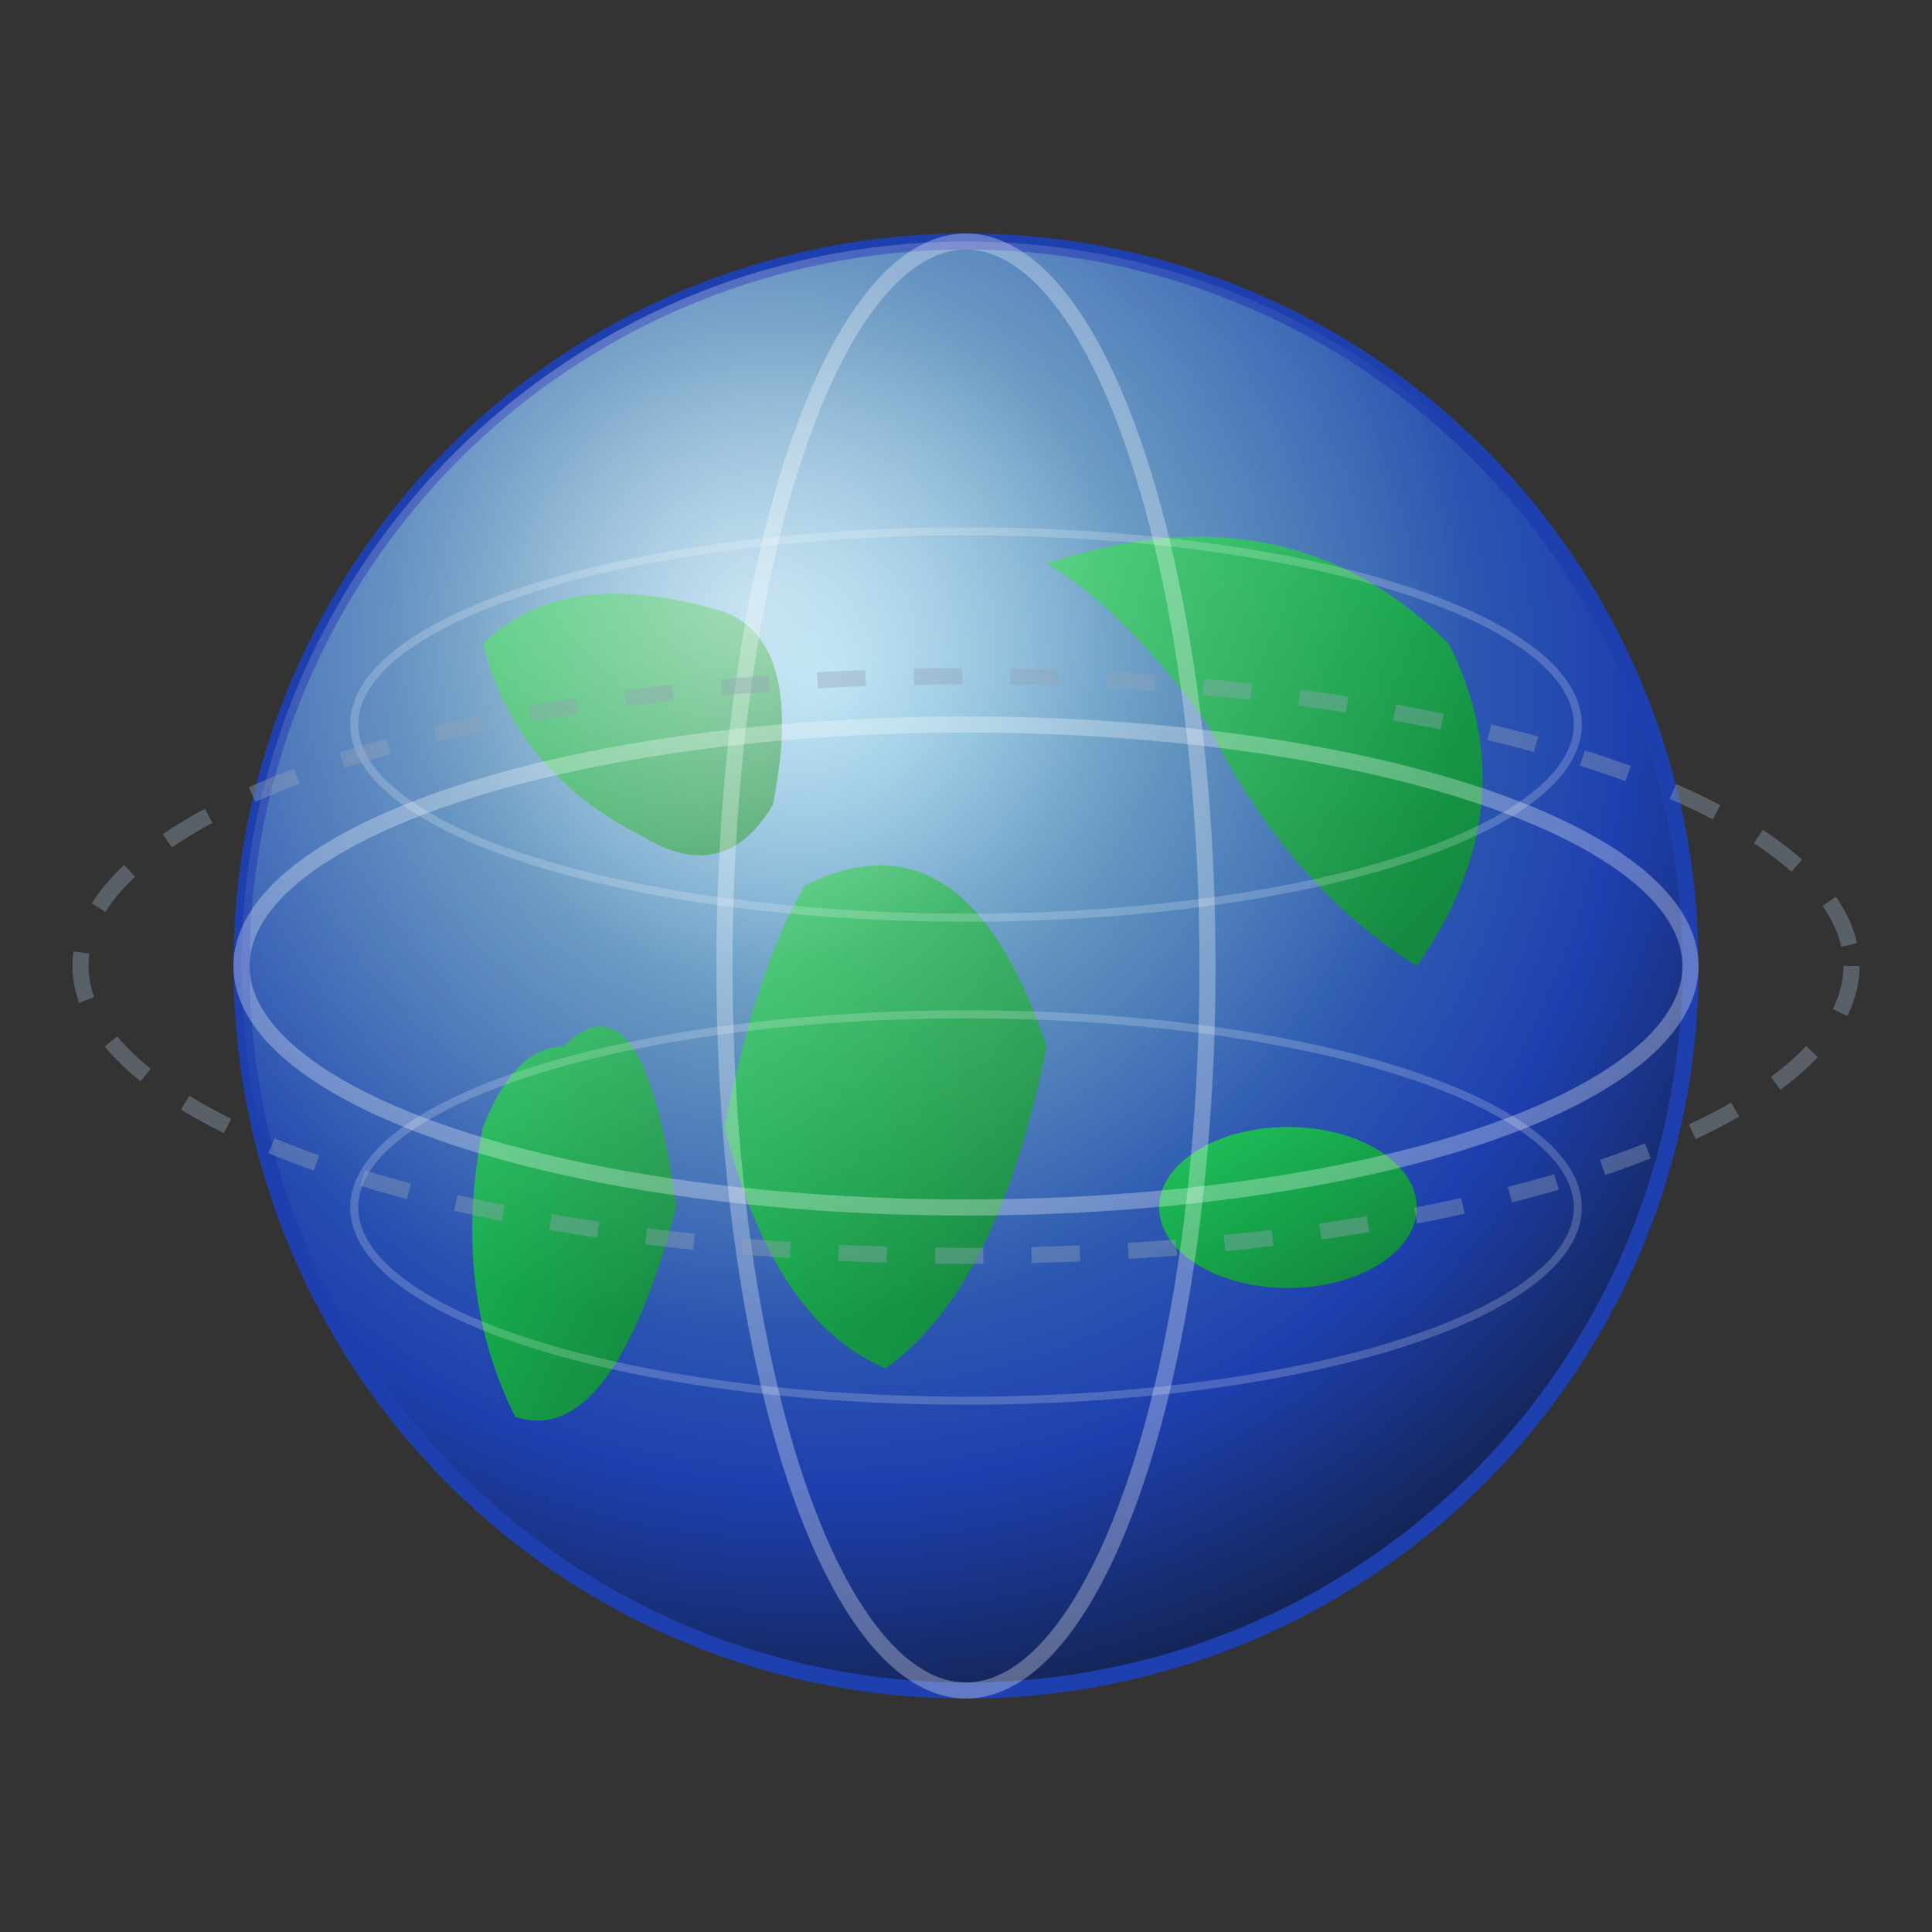 <svg viewBox="0 0 120 120" xmlns="http://www.w3.org/2000/svg">
  <rect x="0" y="0" width="120" height="120" fill="#333333" stroke="none"/>
  <defs>
    <!-- 地球渐变 -->
    <radialGradient id="earthGradient" cx="40%" cy="30%" r="80%">
      <stop offset="0%" stop-color="#87CEEB"/>
      <stop offset="30%" stop-color="#4682B4"/>
      <stop offset="70%" stop-color="#1E40AF"/>
      <stop offset="100%" stop-color="#0F172A"/>
    </radialGradient>
    
    <!-- 陆地渐变 -->
    <linearGradient id="landGradient" x1="0%" y1="0%" x2="100%" y2="100%">
      <stop offset="0%" stop-color="#22C55E"/>
      <stop offset="50%" stop-color="#16A34A"/>
      <stop offset="100%" stop-color="#15803D"/>
    </linearGradient>
    
    <!-- 高光渐变 -->
    <radialGradient id="highlightGradient" cx="35%" cy="25%" r="50%">
      <stop offset="0%" stop-color="#FFFFFF" stop-opacity="0.6"/>
      <stop offset="50%" stop-color="#FFFFFF" stop-opacity="0.2"/>
      <stop offset="100%" stop-color="#FFFFFF" stop-opacity="0"/>
    </radialGradient>
  </defs>
  
  <!-- 透明背景 -->
  
  <!-- 地球主体 -->
  <circle cx="60" cy="60" r="45" fill="url(#earthGradient)" stroke="#1E40AF" stroke-width="1"/>
  
  <!-- 陆地区域 -->
  <!-- 北美洲 -->
  <path d="M 30 40 Q 35 35 45 38 Q 50 40 48 50 Q 45 55 40 52 Q 32 48 30 40" fill="url(#landGradient)"/>
  
  <!-- 亚洲 -->
  <path d="M 65 35 Q 80 30 90 40 Q 95 50 88 60 Q 80 55 75 45 Q 70 38 65 35" fill="url(#landGradient)"/>
  
  <!-- 非洲 -->
  <path d="M 50 55 Q 60 50 65 65 Q 62 80 55 85 Q 48 82 45 70 Q 47 60 50 55" fill="url(#landGradient)"/>
  
  <!-- 南美洲 -->
  <path d="M 35 65 Q 40 60 42 75 Q 38 90 32 88 Q 28 80 30 70 Q 32 65 35 65" fill="url(#landGradient)"/>
  
  <!-- 澳洲 -->
  <ellipse cx="80" cy="75" rx="8" ry="5" fill="url(#landGradient)"/>
  
  <!-- 经纬线 -->
  <!-- 赤道 -->
  <ellipse cx="60" cy="60" rx="45" ry="15" fill="none" stroke="#FFFFFF" stroke-width="1" opacity="0.3"/>
  
  <!-- 子午线 -->
  <ellipse cx="60" cy="60" rx="15" ry="45" fill="none" stroke="#FFFFFF" stroke-width="1" opacity="0.3"/>
  
  <!-- 北回归线 -->
  <ellipse cx="60" cy="45" rx="38" ry="12" fill="none" stroke="#FFFFFF" stroke-width="0.5" opacity="0.2"/>
  
  <!-- 南回归线 -->
  <ellipse cx="60" cy="75" rx="38" ry="12" fill="none" stroke="#FFFFFF" stroke-width="0.5" opacity="0.2"/>
  
  <!-- 高光效果 -->
  <ellipse cx="60" cy="60" rx="45" ry="45" fill="url(#highlightGradient)"/>
  
  <!-- 轨道环 -->
  <ellipse cx="60" cy="60" rx="55" ry="18" fill="none" stroke="#94A3B8" stroke-width="1" opacity="0.4" stroke-dasharray="3,3"/>
</svg>